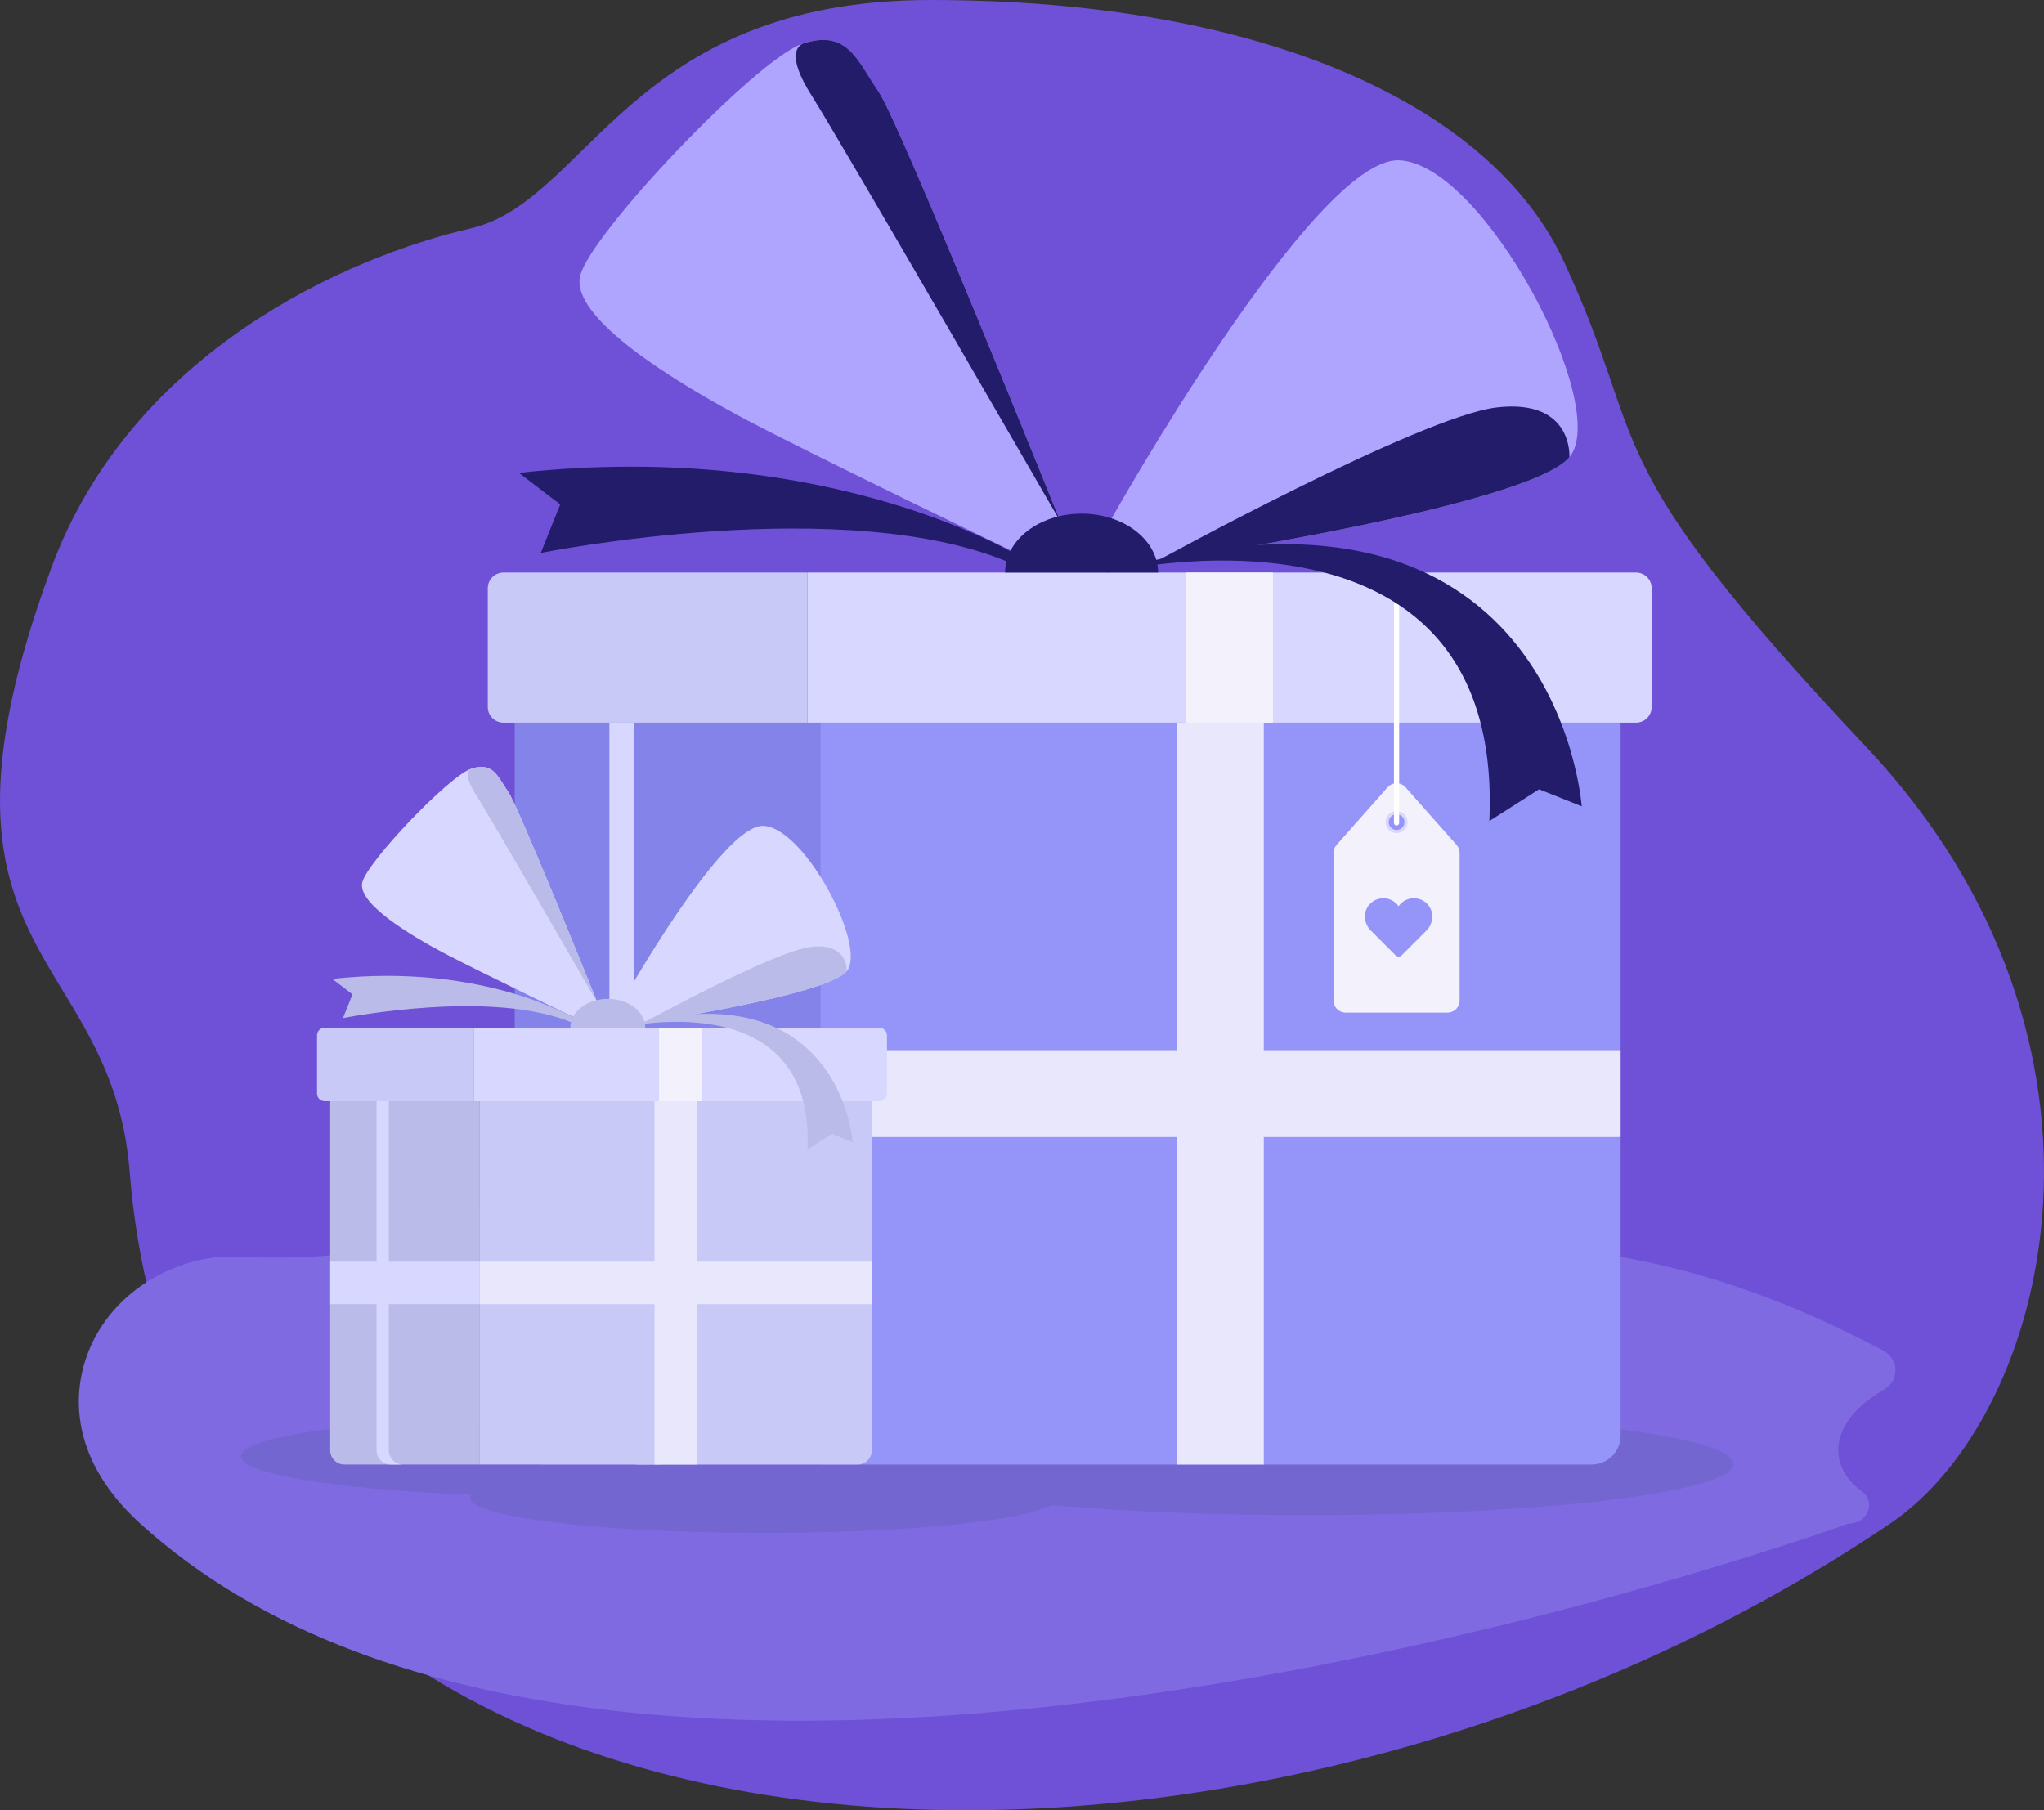 <?xml version="1.0" encoding="UTF-8"?>
<svg id="Layer_1" data-name="Layer 1" xmlns="http://www.w3.org/2000/svg" viewBox="0 0 905 801.58">
  <rect x="0" y="0" width="905" height="801.58" fill="#333333" stroke="none"/>
  <defs>
    <style>
      .cls-1 {
        fill: #6e51d6;
      }

      .cls-2 {
        fill: #231c6a;
      }

      .cls-3 {
        fill: #f3f1fc;
      }

      .cls-4 {
        fill: #bbbbea;
      }

      .cls-5 {
        fill: #afa5ff;
      }

      .cls-6 {
        fill: #8383ea;
      }

      .cls-7 {
        fill: #e9e7fc;
      }

      .cls-8 {
        fill: #fff;
      }

      .cls-9 {
        fill: #7466d1;
      }

      .cls-10 {
        fill: #c9c9f7;
      }

      .cls-11 {
        fill: #a9a9ff;
      }

      .cls-12 {
        fill: #d7d7ff;
      }

      .cls-13 {
        fill: #9595f9;
      }

      .cls-14 {
        fill: #7f6ae2;
      }
    </style>
  </defs>
  <path class="cls-1" d="M836.8,674.69c-293.68,198.38-753.09,177-779.37-155.68-7.94-100.56-98.59-94.16-34.85-267.2C58.07,155.45,154.14,113.63,208.46,101.11,260.4,89.14,278.77,0,412.01,0c148.47,0,248.51,47.27,280.32,115.6,39.17,84.12,10.47,84.17,133.93,215.12,123.42,130.98,81.83,295.81,10.54,343.97Z"/>
  <path class="cls-14" d="M833.82,615.57c-24.36,13.95-24.76,33.7-9.72,44.55,6.8,4.91,3,14.56-5.79,14.56,0,0-539.95,196.31-756.17,0-34.56-31.38-30.82-65.05-18.28-85.62,14.42-23.65,41.39-33.33,59.55-32.62,66.62,2.58,77.13-7.56,121.97-27.96,44.84-20.42,90.76,3.92,138.82-8.59,89.36-23.26,185.01,72.1,264.5,51.42,6.07-1.58-.59-17.65,5.64-18.2,10.23-.92,19.97-1.32,29.25-1.32,71.94,0,130.69,25.46,169.83,46,7.59,3.97,7.8,13.54.4,17.77Z"/>
  <g>
    <ellipse class="cls-9" cx="256.81" cy="644.86" rx="150.18" ry="17.98"/>
    <ellipse class="cls-9" cx="338.15" cy="663.2" rx="130.08" ry="15.57"/>
    <ellipse class="cls-11" cx="468.23" cy="628.36" rx="124.98" ry="14.96"/>
    <ellipse class="cls-9" cx="578.2" cy="648.24" rx="189.3" ry="22.66"/>
  </g>
  <g>
    <g>
      <g>
        <g>
          <g>
            <g>
              <path class="cls-5" d="M331.01,186.19c31.2,16.47,122.92,60.62,122.92,60.62l2.1-2.1c6.5,0,13.56-13.5,13.56-13.5,0,0-.05-.05-.05-.15-2.15-5.32-71.31-177.15-80.57-190.5-9.16-13.2-13.3-27.16-32.18-21.64,0,0-.15,0-.41.1-.26.1-.56.15-.87.31-.05,0-.1,0-.15.05h-.1c-20.21,6.75-93.66,83.84-98.37,102.67s42.92,47.68,74.12,64.15Z"/>
              <path class="cls-2" d="M359.25,42.14c13.66,21.59,106.91,183.13,110.29,188.91-2.15-5.32-71.31-177.15-80.57-190.5-9.16-13.2-13.3-27.16-32.18-21.64,0,0-.15,0-.41.1-.26.1-.56.15-.87.31-.05,0-.1,0-.15.05-2.56,1.23-6.8,5.88,3.89,22.76Z"/>
              <path class="cls-5" d="M491.33,231.05l19.95,17.9s165.07-24.45,183.59-46.5c18.57-22.05-37.6-129.62-75.25-131.47-37.65-1.89-128.29,160.06-128.29,160.06Z"/>
              <path class="cls-2" d="M511.28,248.95s165.07-24.45,183.59-46.5c0,0,1.79-25.94-32.07-22.05-33.81,3.89-151.52,68.55-151.52,68.55Z"/>
            </g>
            <g>
              <path class="cls-13" d="M717.54,320v315.7c0,7.06-5.74,12.8-12.82,12.8h-341.57v-328.5h354.39Z"/>
              <path class="cls-6" d="M363.15,320v328.5h-122.44c-7.08,0-12.82-5.74-12.82-12.8v-315.7h135.27Z"/>
              <path class="cls-12" d="M293.72,648.49h-11.12c-7.06,0-12.8-5.74-12.8-12.8v-315.71h11.09v315.71c0,7.06,5.74,12.8,12.83,12.8Z"/>
              <path class="cls-12" d="M357.51,253.52v66.47h366.85c3.83,0,6.93-3.1,6.93-6.93v-52.61c0-3.83-3.1-6.93-6.93-6.93h-366.85Z"/>
              <path class="cls-10" d="M215.97,260.45v52.61c0,3.83,3.1,6.93,6.93,6.93h134.61v-66.47h-134.61c-3.83,0-6.93,3.1-6.93,6.93Z"/>
            </g>
          </g>
          <rect class="cls-3" x="525.17" y="253.52" width="38.45" height="66.48"/>
          <rect class="cls-7" x="521.11" y="320" width="38.45" height="328.5"/>
          <rect class="cls-7" x="363.08" y="465.02" width="354.46" height="38.45"/>
          <rect class="cls-12" x="227.88" y="465.02" width="135.2" height="38.45"/>
        </g>
        <g>
          <path class="cls-2" d="M453.72,247.7s-84.07-53.62-223.95-38.31l18.26,13.96-8.59,21.48s136.65-27.38,209.41,5.1l4.88-2.23Z"/>
          <g>
            <path class="cls-3" d="M646.25,443.08v-65.43c0-1.29-.47-2.54-1.33-3.51l-22.61-25.54c-2.11-2.38-5.82-2.38-7.93,0l-22.61,25.54c-.86.97-1.33,2.22-1.33,3.51v65.43c0,2.92,2.37,5.29,5.29,5.29h45.22c2.92,0,5.29-2.37,5.29-5.29Z"/>
            <path class="cls-12" d="M623.19,364.02c0,2.68-2.17,4.85-4.85,4.85s-4.85-2.17-4.85-4.85,2.17-4.85,4.85-4.85,4.85,2.17,4.85,4.85Z"/>
            <path class="cls-13" d="M621.83,364.02c0,1.93-1.56,3.49-3.49,3.49s-3.48-1.56-3.48-3.49,1.56-3.48,3.48-3.48,3.49,1.56,3.49,3.48Z"/>
          </g>
          <path class="cls-8" d="M618.34,365.51c-.64,0-1.15-.52-1.15-1.15v-111.84c0-.64.52-1.15,1.15-1.15s1.15.52,1.15,1.15v111.84c0,.64-.52,1.15-1.15,1.15Z"/>
          <path class="cls-2" d="M489.55,253.75s176.76-42.84,169.87,109.8l22.03-14.05,18.87,7.52s-11.25-161.89-210.77-103.27Z"/>
        </g>
      </g>
      <path class="cls-2" d="M512.73,253.52h-67.72c0-14.41,15.16-26.08,33.86-26.08s33.86,11.67,33.86,26.08Z"/>
    </g>
    <g>
      <g>
        <g>
          <g>
            <g>
              <path class="cls-12" d="M196.71,422.1c15.28,8.07,60.2,29.69,60.2,29.69l1.03-1.03c3.18,0,6.64-6.61,6.64-6.61,0,0-.03-.02-.03-.08-1.05-2.61-34.92-86.75-39.45-93.29-4.48-6.46-6.51-13.3-15.76-10.6,0,0-.08,0-.2.05s-.28.08-.43.15c-.03,0-.05,0-.08.03h-.05c-9.89,3.31-45.87,41.06-48.17,50.28-2.3,9.22,21.02,23.35,36.3,31.41Z"/>
              <path class="cls-4" d="M210.53,351.55c6.69,10.57,52.36,89.68,54.01,92.51-1.05-2.61-34.92-86.75-39.45-93.29-4.48-6.46-6.51-13.3-15.76-10.6,0,0-.08,0-.2.05s-.28.08-.43.15c-.03,0-.05,0-.08.03-1.25.6-3.33,2.88,1.9,11.15Z"/>
              <path class="cls-12" d="M275.22,444.07l9.77,8.77s80.84-11.97,89.91-22.77c9.09-10.8-18.41-63.48-36.85-64.38-18.44-.93-62.83,78.38-62.83,78.38Z"/>
              <path class="cls-4" d="M284.99,452.83s80.84-11.97,89.91-22.77c0,0,.88-12.7-15.71-10.8-16.56,1.9-74.2,33.57-74.2,33.57Z"/>
            </g>
            <g>
              <path class="cls-10" d="M385.99,487.62v154.6c0,3.46-2.81,6.27-6.28,6.27h-167.27v-160.87h173.55Z"/>
              <path class="cls-4" d="M212.44,487.62v160.87h-59.96c-3.47,0-6.28-2.81-6.28-6.27v-154.6h66.24Z"/>
              <path class="cls-12" d="M178.44,648.49h-5.45c-3.46,0-6.27-2.81-6.27-6.27v-154.61h5.43v154.61c0,3.46,2.81,6.27,6.28,6.27Z"/>
              <path class="cls-12" d="M209.68,455.07v32.55h179.65c1.87,0,3.39-1.52,3.39-3.39v-25.76c0-1.87-1.52-3.39-3.39-3.39h-179.65Z"/>
              <path class="cls-10" d="M140.37,458.46v25.76c0,1.87,1.52,3.39,3.39,3.39h65.92v-32.55h-65.92c-1.87,0-3.39,1.52-3.39,3.39Z"/>
            </g>
          </g>
          <rect class="cls-3" x="291.79" y="455.07" width="18.83" height="32.55"/>
          <rect class="cls-7" x="289.8" y="487.62" width="18.83" height="160.87"/>
          <rect class="cls-7" x="212.41" y="558.64" width="173.58" height="18.83"/>
          <rect class="cls-12" x="146.2" y="558.64" width="66.21" height="18.83"/>
        </g>
        <g>
          <path class="cls-4" d="M256.8,452.22s-41.17-26.26-109.67-18.76l8.94,6.84-4.21,10.52s66.92-13.41,102.55,2.5l2.39-1.09Z"/>
          <path class="cls-4" d="M274.34,455.18s86.56-20.98,83.19,53.77l10.79-6.88,9.24,3.68s-5.51-79.28-103.22-50.57Z"/>
        </g>
      </g>
      <path class="cls-4" d="M285.7,455.07h-33.17c0-7.06,7.42-12.77,16.58-12.77s16.58,5.71,16.58,12.77Z"/>
    </g>
    <path class="cls-13" d="M631.59,412.03l-10.96,10.96c-.78.75-2,.75-2.75,0l-10.96-10.96c-3.04-3.04-3.53-7.99-.8-11.29,3.15-3.79,8.79-3.99,12.18-.6.35.36.67.75.95,1.15.27-.4.6-.8.95-1.15,3.39-3.39,9.03-3.19,12.16.6,2.75,3.31,2.26,8.25-.78,11.29Z"/>
  </g>
</svg>